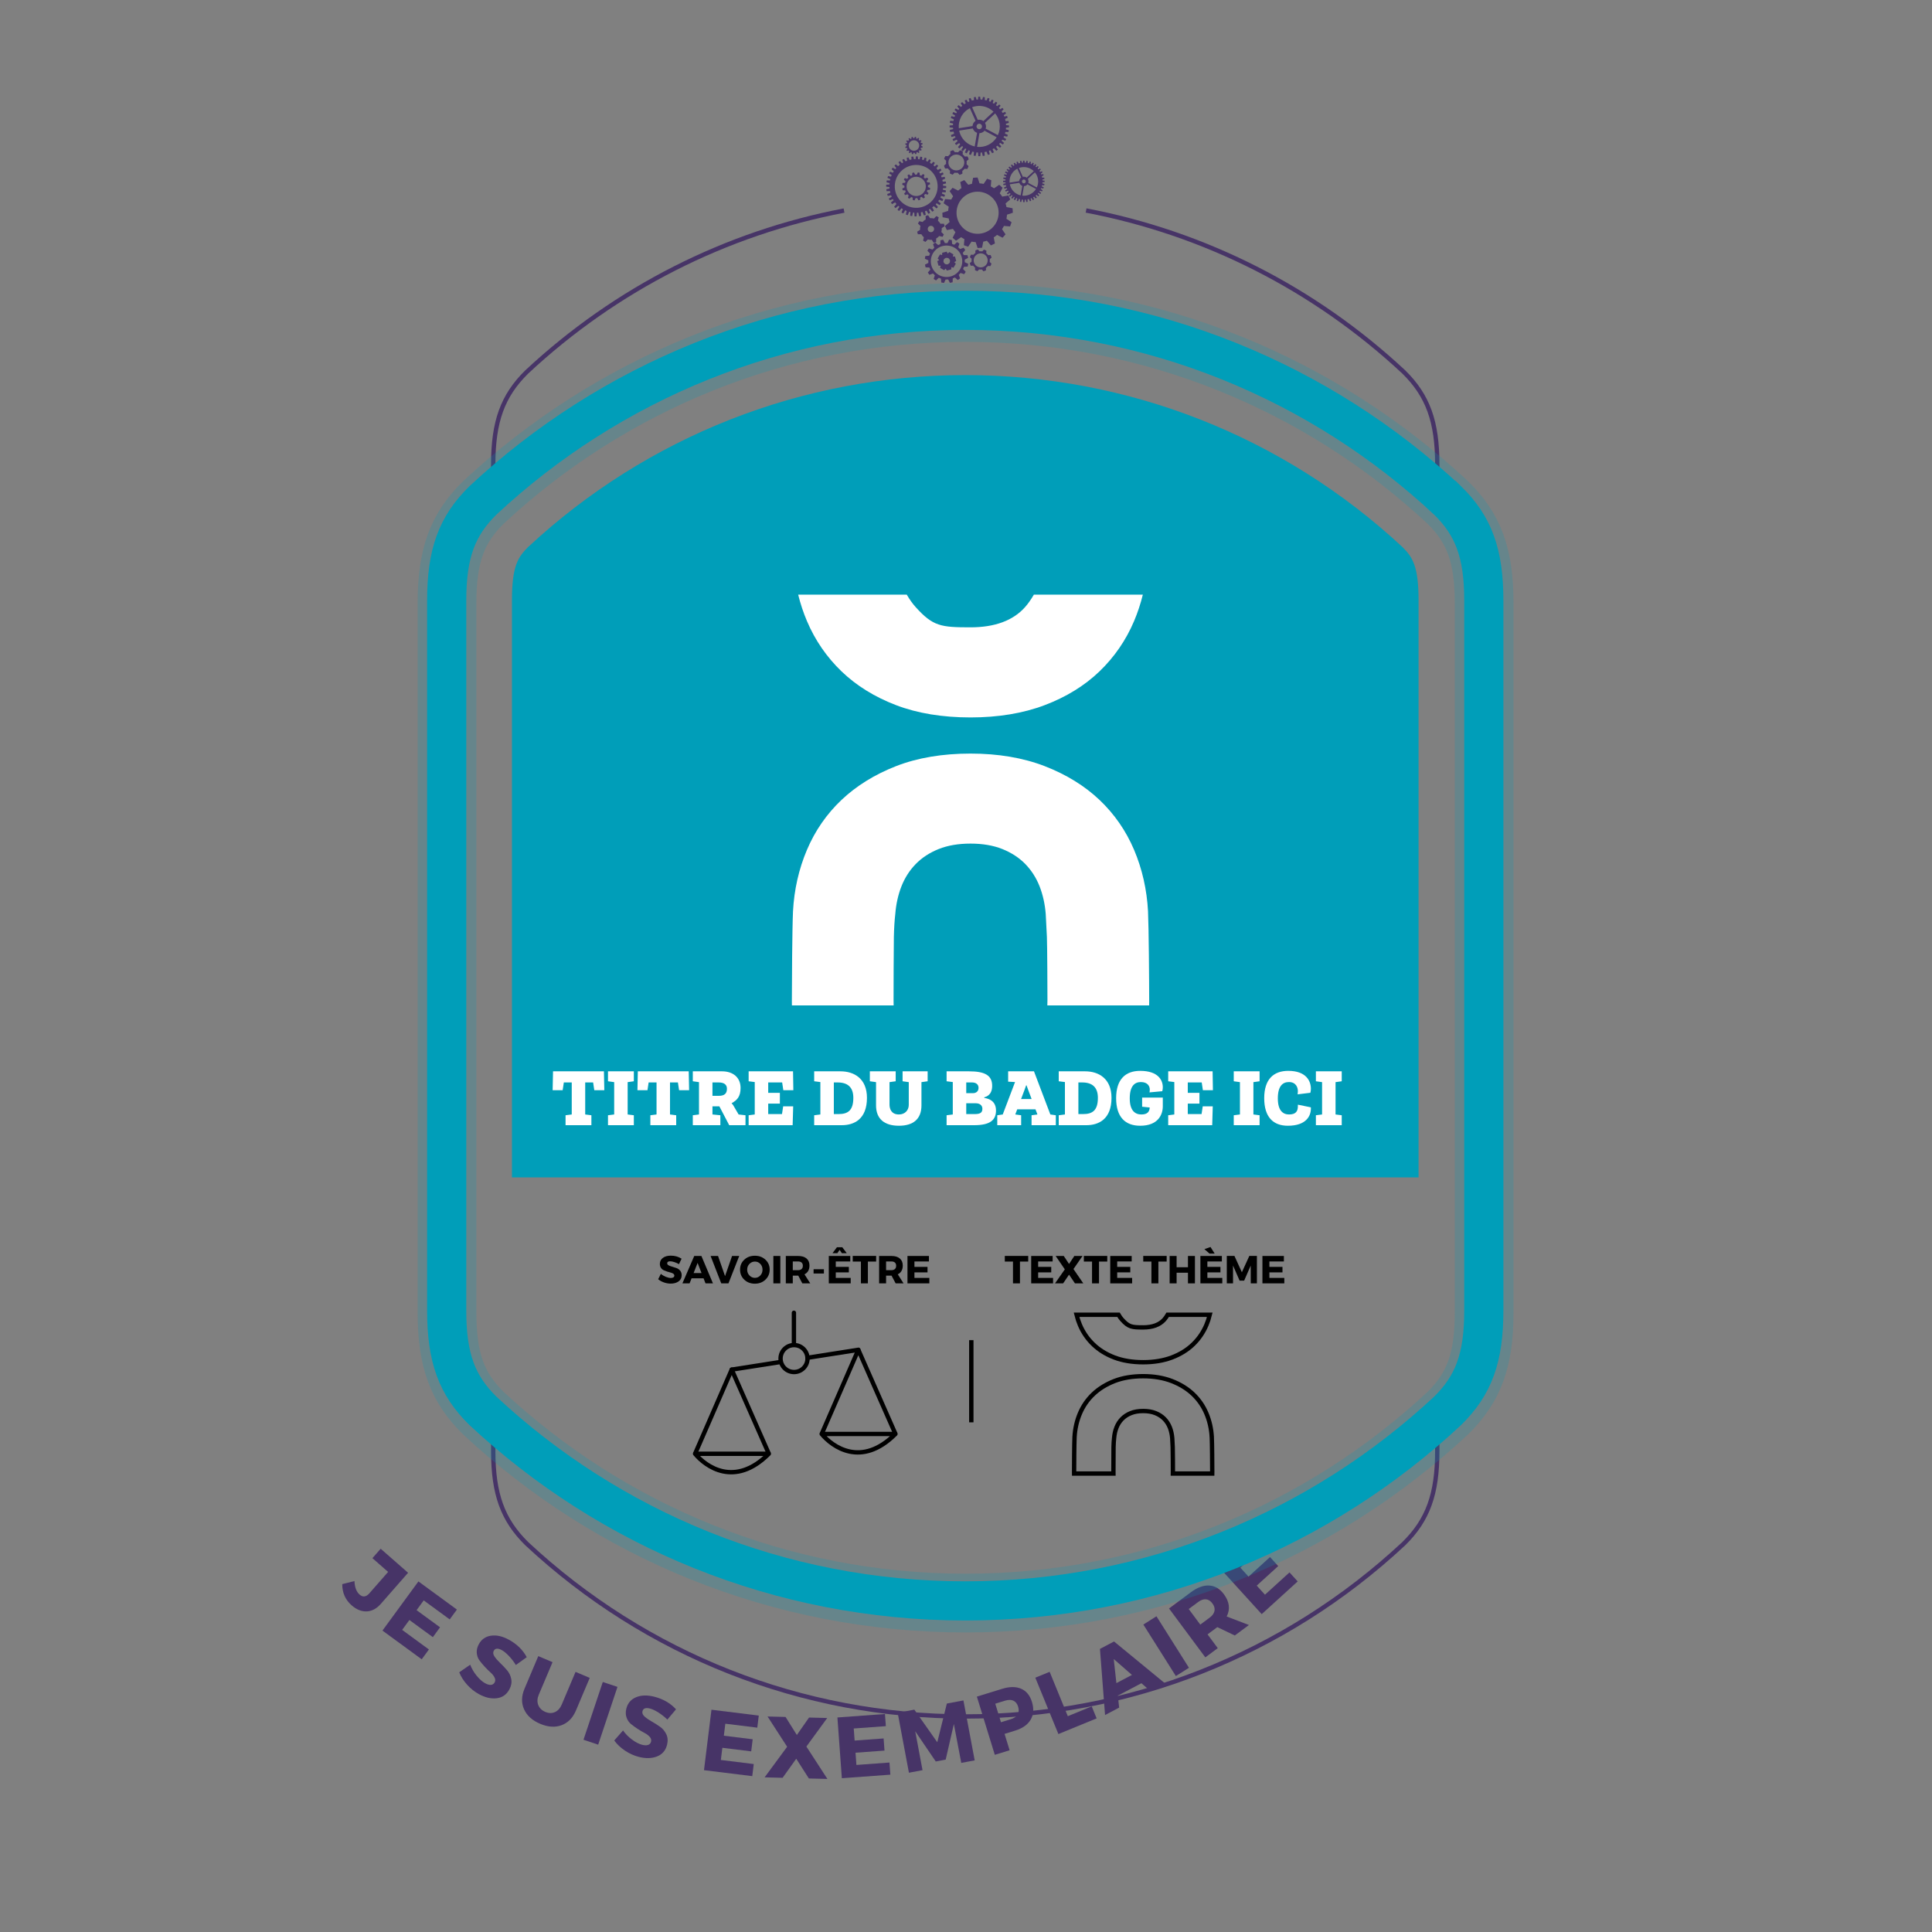 <?xml version="1.0" encoding="UTF-8" standalone="no"?>
<svg xmlns:dc="http://purl.org/dc/elements/1.1/"
  xmlns:cc="http://creativecommons.org/ns#"
  xmlns:rdf="http://www.w3.org/1999/02/22-rdf-syntax-ns#"
  xmlns:svg="http://www.w3.org/2000/svg"
  xmlns="http://www.w3.org/2000/svg"
  xmlns:xlink="http://www.w3.org/1999/xlink" version="1.1" x="0px" y="0px" width="100%" height="100%" viewBox="0 0 888.189 888.189" enable-background="new 0 0 850.394 841.89" xml:space="preserve" id="svg2303">
  <rect x="0" y="0" width="888.189" height="888.189" fill="#808080" stroke="none"/>
  <defs id="defs2307">
    <linearGradient y2="116.817" x2="420.564" y1="116.817" x1="257.767" gradientUnits="userSpaceOnUse" id="SVGID_1_">
      <stop id="stop2215" style="stop-color:#FFFFFF" offset="0" />
      <stop id="stop2217" style="stop-color:#8D7D9F" offset="0.452" />
      <stop id="stop2219" style="stop-color:#473467" offset="1" />
    </linearGradient>
    <linearGradient gradientTransform="matrix(-1,0,0,1,1066.576,0)" y2="116.817" x2="634.81" y1="116.817" x1="472.013" gradientUnits="userSpaceOnUse" id="SVGID_2_">
      <stop id="stop2224" style="stop-color:#FFFFFF" offset="0" />
      <stop id="stop2226" style="stop-color:#8D7D9F" offset="0.452" />
      <stop id="stop2228" style="stop-color:#473467" offset="1" />
    </linearGradient>
    <clipPath id="SVGID_2_-4">
      <use height="100%" width="100%" y="0" x="0" xlink:href="#SVGID_1_-0" overflow="visible" id="use122" />
    </clipPath>
    <clipPath id="SVGID_4_">
      <use height="100%" width="100%" y="0" x="0" xlink:href="#SVGID_3_" overflow="visible" id="use132" />
    </clipPath>
    <path id="SVGID_1_-0" d="m 404.664,50.394 c 1.172,3.438 3.039,6.252 4.836,8.439 l -19.805,17.313 c -3.164,-1.836 -6.135,-4.258 -8.674,-7.969 l -13.156,3.746 c 0,0 -1.5,20.816 0.125,20.816 1.625,0 20.75,-1.5 22,-1.5 1.25,0 37.625,-22.125 37.625,-22.125 l 13.875,-38 c 0,0 -0.625,-12.084 -1,-12.291 -0.375,-0.209 -36.375,17.006 -36.375,17.006 z" />
    <path id="SVGID_3_" d="m 453.475,81.825 c 1.949,-1.783 5.014,-5.445 6.551,-8.467 l 18.717,21.805 0.957,1.021 c -2.836,3.092 -6.361,5.285 -9.527,6.563 l 4.693,17.242 13.125,9.75 0.375,-10.625 c 0,0 -5.125,-47.875 -5.375,-48.25 -0.25,-0.375 -24.334,-23.75 -24.334,-23.75 0,0 -13.166,1.125 -13.166,1.5 0,0.375 -9.506,10 -9.506,10 l 5.662,19.625 z" />
    <clipPath id="SVGID_2_-4-8">
      <use id="use122-9" overflow="visible" xlink:href="#SVGID_1_-0" x="0" y="0" width="100%" height="100%" />
    </clipPath>
    <clipPath id="SVGID_4_-4">
      <use id="use132-1" overflow="visible" xlink:href="#SVGID_3_" x="0" y="0" width="100%" height="100%" />
    </clipPath>
    <path d="m 404.664,50.394 c 1.172,3.438 3.039,6.252 4.836,8.439 l -19.805,17.313 c -3.164,-1.836 -6.135,-4.258 -8.674,-7.969 l -13.156,3.746 c 0,0 -1.5,20.816 0.125,20.816 1.625,0 20.75,-1.5 22,-1.5 1.25,0 37.625,-22.125 37.625,-22.125 l 13.875,-38 c 0,0 -0.625,-12.084 -1,-12.291 -0.375,-0.209 -36.375,17.006 -36.375,17.006 z" id="path300" />
    <path d="m 453.475,81.825 c 1.949,-1.783 5.014,-5.445 6.551,-8.467 l 18.717,21.805 0.957,1.021 c -2.836,3.092 -6.361,5.285 -9.527,6.563 l 4.693,17.242 13.125,9.75 0.375,-10.625 c 0,0 -5.125,-47.875 -5.375,-48.25 -0.25,-0.375 -24.334,-23.75 -24.334,-23.75 0,0 -13.166,1.125 -13.166,1.5 0,0.375 -9.506,10 -9.506,10 l 5.662,19.625 z" id="path307" />
    <linearGradient y2="34.083" x2="419.225" y1="34.083" x1="256.428" gradientUnits="userSpaceOnUse" id="SVGID_1_-1" gradientTransform="translate(-0.529,-24.95)">
      <stop id="stop95" style="stop-color:#FFFFFF" offset="0" />
      <stop id="stop97" style="stop-color:#8D7D9F" offset="0.452" />
      <stop id="stop99" style="stop-color:#473467" offset="1" />
    </linearGradient>
    <linearGradient gradientTransform="matrix(-1,0,0,1,1066.047,-24.95)" y2="34.083" x2="636.148" y1="34.083" x1="473.352" gradientUnits="userSpaceOnUse" id="SVGID_2_-1">
      <stop id="stop104" style="stop-color:#FFFFFF" offset="0" />
      <stop id="stop106" style="stop-color:#8D7D9F" offset="0.452" />
      <stop id="stop108" style="stop-color:#473467" offset="1" />
    </linearGradient>
    <linearGradient gradientTransform="translate(-0.529,-24.95)" id="SVGID_1_-1-5" gradientUnits="userSpaceOnUse" x1="256.428" y1="34.083" x2="419.225" y2="34.083">
      <stop offset="0" style="stop-color:#FFFFFF" id="stop95-6" />
      <stop offset="0.452" style="stop-color:#8D7D9F" id="stop97-9" />
      <stop offset="1" style="stop-color:#473467" id="stop99-4" />
    </linearGradient>
    <linearGradient id="SVGID_2_-1-0" gradientUnits="userSpaceOnUse" x1="473.352" y1="34.083" x2="636.148" y2="34.083" gradientTransform="matrix(-1,0,0,1,1066.047,-24.95)">
      <stop offset="0" style="stop-color:#FFFFFF" id="stop104-4" />
      <stop offset="0.452" style="stop-color:#8D7D9F" id="stop106-9" />
      <stop offset="1" style="stop-color:#473467" id="stop108-8" />
    </linearGradient>
    <linearGradient gradientTransform="translate(0,-6)" id="SVGID_1_-6" gradientUnits="userSpaceOnUse" x1="275.5" y1="42.818" x2="438.297" y2="42.818">
      <stop offset="0" style="stop-color:#FFFFFF" id="stop111" />
      <stop offset="0.452" style="stop-color:#8D7D9F" id="stop113" />
      <stop offset="1" style="stop-color:#473467" id="stop115" />
    </linearGradient>
    <linearGradient id="SVGID_2_-2" gradientUnits="userSpaceOnUse" x1="482.625" y1="42.818" x2="645.422" y2="42.818" gradientTransform="matrix(-1,0,0,1,1094.923,-6)">
      <stop offset="0" style="stop-color:#FFFFFF" id="stop120" />
      <stop offset="0.452" style="stop-color:#8D7D9F" id="stop122" />
      <stop offset="1" style="stop-color:#473467" id="stop124" />
    </linearGradient>
    <linearGradient y2="42.818" x2="438.297" y1="42.818" x1="275.5" gradientUnits="userSpaceOnUse" id="SVGID_1_-6-5" gradientTransform="translate(0,-6)">
      <stop id="stop111-4" style="stop-color:#FFFFFF" offset="0" />
      <stop id="stop113-6" style="stop-color:#8D7D9F" offset="0.452" />
      <stop id="stop115-2" style="stop-color:#473467" offset="1" />
    </linearGradient>
    <linearGradient gradientTransform="matrix(-1,0,0,1,1094.923,-6)" y2="42.818" x2="645.422" y1="42.818" x1="482.625" gradientUnits="userSpaceOnUse" id="SVGID_2_-2-4">
      <stop id="stop120-0" style="stop-color:#FFFFFF" offset="0" />
      <stop id="stop122-0" style="stop-color:#8D7D9F" offset="0.452" />
      <stop id="stop124-0" style="stop-color:#473467" offset="1" />
    </linearGradient>
    <linearGradient y2="41.618" x2="419.768" y1="41.618" x1="256.971" gradientUnits="userSpaceOnUse" id="SVGID_1_-8" gradientTransform="translate(0,-28)">
      <stop id="stop105" style="stop-color:#FFFFFF" offset="0" />
      <stop id="stop107" style="stop-color:#8D7D9F" offset="0.452" />
      <stop id="stop109" style="stop-color:#473467" offset="1" />
    </linearGradient>
    <linearGradient gradientTransform="matrix(-1,0,0,1,1066.576,-28)" y2="41.618" x2="635.606" y1="41.618" x1="472.809" gradientUnits="userSpaceOnUse" id="SVGID_2_-8">
      <stop id="stop114" style="stop-color:#FFFFFF" offset="0" />
      <stop id="stop116" style="stop-color:#8D7D9F" offset="0.452" />
      <stop id="stop118" style="stop-color:#473467" offset="1" />
    </linearGradient>
    <linearGradient gradientTransform="translate(0,-28)" id="SVGID_1_-8-3" gradientUnits="userSpaceOnUse" x1="256.971" y1="41.618" x2="419.768" y2="41.618">
      <stop offset="0" style="stop-color:#FFFFFF" id="stop105-8" />
      <stop offset="0.452" style="stop-color:#8D7D9F" id="stop107-8" />
      <stop offset="1" style="stop-color:#473467" id="stop109-0" />
    </linearGradient>
    <linearGradient id="SVGID_2_-8-3" gradientUnits="userSpaceOnUse" x1="472.809" y1="41.618" x2="635.606" y2="41.618" gradientTransform="matrix(-1,0,0,1,1066.576,-28)">
      <stop offset="0" style="stop-color:#FFFFFF" id="stop114-2" />
      <stop offset="0.452" style="stop-color:#8D7D9F" id="stop116-4" />
      <stop offset="1" style="stop-color:#473467" id="stop118-3" />
    </linearGradient>
  </defs>
  <g id="layer26" style="display:inline">
    <g id="texte_posture">
      <g id="g34">
        <path fill="#473467" d="m 187.608,723.041 -12.496,14.26 c -1.951,2.226 -4.118,3.394 -6.501,3.504 -2.384,0.11 -4.708,-0.828 -6.975,-2.814 -2.868,-2.514 -4.301,-5.754 -4.297,-9.723 l 5.604,-1.418 c 0.133,2.883 0.922,4.956 2.366,6.222 1.504,1.318 3.012,1.115 4.523,-0.61 l 8.594,-9.807 -7.22,-6.327 3.796,-4.332 z" id="path2" />
        <path fill="#473467" d="m 206.741,744.479 -11.946,-8.736 -3.282,4.487 10.784,7.887 -3.306,4.521 -10.784,-7.887 -3.329,4.553 12.301,8.996 -3.306,4.521 -18.048,-13.199 16.528,-22.602 17.693,12.939 z" id="path4" />
        <path fill="#473467" d="m 233.964,753.824 c 3.675,2.005 6.407,4.681 8.197,8.026 l -5.016,3.598 c -0.879,-1.452 -1.925,-2.82 -3.138,-4.104 -1.213,-1.284 -2.323,-2.202 -3.329,-2.751 -1.803,-0.983 -3.029,-0.878 -3.681,0.315 -0.421,0.772 -0.316,1.636 0.319,2.589 0.634,0.954 1.496,1.948 2.587,2.984 1.09,1.035 2.143,2.142 3.157,3.317 1.014,1.176 1.671,2.545 1.974,4.106 0.302,1.563 0.006,3.163 -0.888,4.802 -1.29,2.364 -3.221,3.703 -5.792,4.017 -2.571,0.313 -5.285,-0.309 -8.14,-1.867 -2.037,-1.111 -3.858,-2.561 -5.465,-4.349 -1.607,-1.788 -2.815,-3.692 -3.625,-5.715 l 5.047,-3.488 c 0.653,1.754 1.634,3.436 2.943,5.046 1.309,1.61 2.618,2.772 3.929,3.488 1.006,0.549 1.89,0.796 2.649,0.739 0.759,-0.057 1.332,-0.436 1.714,-1.138 0.371,-0.679 0.358,-1.423 -0.036,-2.23 -0.395,-0.808 -1.012,-1.584 -1.85,-2.33 -0.839,-0.746 -1.718,-1.613 -2.637,-2.601 -0.919,-0.987 -1.738,-1.966 -2.455,-2.935 -0.718,-0.968 -1.133,-2.113 -1.246,-3.437 -0.114,-1.322 0.2,-2.663 0.941,-4.021 1.226,-2.247 3.102,-3.555 5.627,-3.924 2.527,-0.366 5.264,0.254 8.214,1.863 z" id="path6" />
        <path fill="#473467" d="m 271.117,771.367 -6.325,14.958 c -1.443,3.414 -3.645,5.676 -6.603,6.784 -2.959,1.108 -6.244,0.899 -9.854,-0.628 -3.635,-1.537 -6.104,-3.76 -7.407,-6.671 -1.303,-2.91 -1.232,-6.072 0.211,-9.486 l 6.325,-14.958 6.558,2.772 -6.325,14.958 c -0.727,1.72 -0.809,3.3 -0.245,4.739 0.563,1.439 1.644,2.497 3.24,3.172 1.572,0.665 3.043,0.694 4.415,0.087 1.371,-0.607 2.426,-1.783 3.163,-3.527 l 6.325,-14.957 z" id="path8" />
        <path fill="#473467" d="m 274.998,802.063 -6.753,-2.256 8.873,-26.558 6.753,2.257 z" id="path10" />
        <path fill="#473467" d="m 300.873,780.044 c 4.054,1.046 7.357,2.973 9.91,5.779 l -3.984,4.714 c -1.208,-1.192 -2.556,-2.264 -4.046,-3.213 -1.49,-0.948 -2.791,-1.566 -3.9,-1.854 -1.989,-0.513 -3.152,-0.11 -3.492,1.206 -0.22,0.853 0.094,1.663 0.942,2.433 0.848,0.77 1.927,1.523 3.238,2.261 1.31,0.737 2.601,1.553 3.872,2.445 1.271,0.893 2.243,2.06 2.918,3.5 0.674,1.44 0.779,3.065 0.313,4.872 -0.673,2.608 -2.218,4.379 -4.634,5.311 -2.417,0.933 -5.2,0.992 -8.35,0.18 -2.247,-0.58 -4.368,-1.54 -6.362,-2.881 -1.995,-1.341 -3.632,-2.893 -4.913,-4.655 l 4.042,-4.616 c 1.062,1.541 2.424,2.932 4.086,4.173 1.663,1.242 3.217,2.049 4.663,2.422 1.11,0.287 2.027,0.311 2.75,0.069 0.723,-0.24 1.184,-0.747 1.384,-1.522 0.193,-0.748 0,-1.466 -0.581,-2.153 -0.581,-0.687 -1.368,-1.289 -2.363,-1.808 -0.996,-0.519 -2.06,-1.144 -3.192,-1.877 -1.133,-0.732 -2.165,-1.481 -3.097,-2.245 -0.933,-0.764 -1.615,-1.773 -2.048,-3.028 -0.434,-1.254 -0.457,-2.631 -0.07,-4.128 0.64,-2.479 2.138,-4.206 4.497,-5.181 2.358,-0.976 5.164,-1.044 8.417,-0.204 z" id="path12" />
        <path fill="#473467" d="m 348.143,794.246 -14.688,-1.814 -0.682,5.518 13.259,1.638 -0.687,5.558 -13.259,-1.638 -0.691,5.598 15.125,1.868 -0.687,5.558 -22.191,-2.741 3.433,-27.788 21.754,2.687 z" id="path14" />
        <path fill="#473467" d="m 370.715,802.932 9.663,14.891 -8.518,-0.217 -5.81,-9.071 -6.266,8.763 -8.277,-0.211 10.362,-14.061 -9.008,-13.914 8.277,0.211 5.19,8.296 5.606,-8.021 8.357,0.214 z" id="path16" />
        <path fill="#473467" d="m 407.25,793.555 -14.76,1.079 0.404,5.545 13.325,-0.974 0.408,5.585 -13.324,0.974 0.411,5.625 15.199,-1.111 0.408,5.585 -22.301,1.631 -2.041,-27.926 21.861,-1.598 z" id="path18" />
        <path fill="#473467" d="m 448.087,809.289 -6.172,1.159 -3.398,-17.88 -3.763,16.375 -4.56,0.856 -9.447,-13.895 3.359,17.888 -6.251,1.174 -5.176,-27.559 7.666,-1.439 10.548,14.99 4.391,-17.796 7.627,-1.433 z" id="path20" />
        <path fill="#473467" d="m 449.093,779.978 11.658,-3.593 c 3.416,-1.053 6.314,-1.06 8.699,-0.023 2.385,1.038 4.037,3.047 4.955,6.028 0.967,3.135 0.773,5.859 -0.578,8.173 -1.352,2.314 -3.734,3.997 -7.15,5.05 l -4.854,1.496 2.32,7.53 -6.805,2.098 z m 8.453,3.254 2.627,8.524 4.512,-1.391 c 1.503,-0.463 2.549,-1.189 3.137,-2.18 0.588,-0.991 0.666,-2.187 0.233,-3.589 -0.425,-1.376 -1.153,-2.295 -2.189,-2.757 -1.036,-0.462 -2.305,-0.462 -3.808,0.002 z" id="path22" />
        <path fill="#473467" d="m 490.898,788.972 10.994,-4.501 2.259,5.516 -17.583,7.199 -10.609,-25.913 6.589,-2.697 z" id="path24" />
        <path fill="#473467" d="m 524.737,773.822 -10.833,5.697 0.596,5.516 -6.479,3.407 -2.342,-30.404 6.479,-3.407 23.477,19.29 -6.727,3.537 z m -4.355,-3.811 -8.362,-7.308 1.211,11.068 z" id="path26" />
        <path fill="#473467" d="m 546.593,766.723 -6.021,3.8 -14.943,-23.679 6.021,-3.8 z" id="path28" />
        <path fill="#473467" d="m 567.671,751.876 -8.037,-3.847 -0.16,0.119 -4.336,3.219 4.697,6.327 -5.717,4.244 -16.691,-22.481 10.053,-7.463 c 2.977,-2.21 5.783,-3.238 8.42,-3.088 2.636,0.152 4.885,1.48 6.744,3.985 2.575,3.469 3.004,6.887 1.286,10.254 l 10.229,3.914 z m -15.871,-5.005 4.335,-3.219 c 1.241,-0.922 1.976,-1.947 2.199,-3.078 0.224,-1.129 -0.101,-2.282 -0.976,-3.46 -0.857,-1.156 -1.853,-1.78 -2.982,-1.871 -1.131,-0.09 -2.316,0.325 -3.559,1.247 l -4.336,3.219 z" id="path30" />
        <path fill="#473467" d="m 581.183,710.74 -10.949,9.957 3.74,4.113 9.885,-8.988 3.768,4.143 -9.885,8.988 3.795,4.173 11.275,-10.253 3.768,4.144 -16.543,15.043 -18.838,-20.716 16.217,-14.747 z" id="path32" />
      </g>
    </g>
  </g>
  <!-- <g id="layer1">
    <g style="display:inline;fill:#ffffff;stroke:none" id="filet_3_posture" transform="translate(73.49001,25.89699)">
      <g id="g180-5" style="fill:#ffffff;stroke:none">
        <path id="path178-0" d="M 592.015,204.163 C 533.901,149.957 455.982,116.77 370.261,116.77 c -85.723,0 -163.641,33.187 -221.744,87.393 -11.891,11.699 -16.655,24.215 -16.655,46.111 v 326.305 c 0,21.887 4.765,34.42 16.655,46.126 58.104,54.188 136.021,87.374 221.744,87.374 85.721,0 163.64,-33.186 221.754,-87.374 11.896,-11.706 16.643,-24.239 16.643,-46.126 V 250.274 c 0,-21.896 -4.746,-34.412 -16.643,-46.111 z" stroke-miterlimit="10" stroke-width="18" stroke="#009eb9" fill="none" clip-rule="evenodd" fill-rule="evenodd" style="fill:#ffffff;stroke:none" />
      </g>
    </g>
  </g> -->
  <g id="layer25" style="display:inline">
    <g style="display:inline" id="filet_separation_theme" transform="translate(73.49,25.897)">
      <line id="line37" y2="627.987" x2="373.047" y1="590.204" x1="373.047" stroke-miterlimit="10" stroke-width="2" stroke="#000000" fill="none" />
    </g>
  </g>
  <g id="layer24" style="display:inline">
    <g style="display:inline" id="picto_theme" transform="translate(73.49,25.897)">
      <g id="g44">
        <path id="path40" d="m 429.134,592.173 c 2.643,2.538 5.906,4.559 9.697,6.002 3.789,1.446 8.236,2.179 13.221,2.179 4.916,0 9.348,-0.732 13.17,-2.179 3.823,-1.443 7.104,-3.463 9.746,-6.002 2.646,-2.541 4.717,-5.552 6.154,-8.945 0.629,-1.488 1.151,-3.065 1.555,-4.697 h -19.365 c -0.51,0.879 -1.025,1.608 -1.57,2.223 -2.111,2.38 -5.37,3.588 -9.689,3.588 -5.246,0 -6.665,-0.176 -9.738,-3.586 -0.556,-0.613 -1.064,-1.323 -1.592,-2.225 h -19.299 c 0.401,1.626 0.926,3.204 1.559,4.696 1.437,3.398 3.507,6.408 6.151,8.946 z" stroke-miterlimit="10" stroke-width="2" stroke="#000000" fill="none" />
        <path id="path42" d="m 483.599,634.81 c -0.203,-3.843 -1.037,-7.519 -2.477,-10.921 -1.438,-3.389 -3.507,-6.378 -6.152,-8.883 -2.642,-2.502 -5.923,-4.521 -9.751,-6.002 -3.826,-1.478 -8.256,-2.228 -13.167,-2.228 -4.979,0 -9.426,0.75 -13.219,2.227 -3.795,1.482 -7.059,3.502 -9.701,6.003 -2.644,2.502 -4.713,5.491 -6.15,8.883 -1.44,3.398 -2.275,7.072 -2.478,10.923 -0.141,3.044 -0.203,12.774 -0.203,15.961 0,0.237 0.003,0.462 0.007,0.69 l 0.002,0.071 h 18.076 l -0.002,-0.137 c -0.004,-0.274 -0.009,-0.55 -0.009,-0.834 0,-1.51 0.018,-9.703 0.054,-11.221 0.037,-1.573 0.121,-2.906 0.256,-4.074 0.138,-1.756 0.508,-3.416 1.1,-4.918 0.596,-1.506 1.449,-2.836 2.541,-3.95 1.09,-1.118 2.459,-2.012 4.063,-2.655 1.604,-0.642 3.51,-0.968 5.663,-0.968 2.152,0 4.057,0.326 5.662,0.968 1.602,0.643 2.971,1.536 4.067,2.653 1.088,1.119 1.94,2.447 2.536,3.951 0.59,1.501 0.961,3.16 1.101,4.935 0.069,1.199 0.138,2.545 0.208,4.049 0.065,1.524 0.098,9.72 0.098,11.23 0,0.249 -0.006,0.491 -0.014,0.733 -0.002,0.078 -0.004,0.156 -0.006,0.237 h 18.093 l 10e-4,-0.092 c 0.004,-0.22 0.007,-0.439 0.007,-0.67 0,-3.422 -0.069,-12.982 -0.206,-15.961 z" stroke-miterlimit="10" stroke-width="2" stroke="#000000" fill="none" />
      </g>
    </g>
  </g>
  <g id="layer23" style="display:inline">
    <g style="display:inline" id="texte_picto_theme" transform="translate(73.49,25.897)">
      <g id="g67">
        <path id="path47" d="m 399.207,554.075 h -3.799 v 10.026 h -3.203 v -10.026 h -3.762 v -2.593 h 10.764 z" />
        <path id="path49" d="m 410.439,554.021 h -6.66 v 2.502 h 6.012 v 2.52 h -6.012 v 2.538 h 6.857 v 2.521 h -10.063 v -12.601 h 9.865 v 2.52 z" />
        <path id="path51" d="m 420.014,557.514 4.519,6.588 h -3.834 l -2.719,-4.015 -2.718,4.015 h -3.726 l 4.5,-6.444 -4.213,-6.156 h 3.727 l 2.43,3.672 2.43,-3.672 h 3.763 z" />
        <path id="path53" d="m 435.548,554.075 h -3.799 v 10.026 h -3.203 v -10.026 h -3.762 v -2.593 h 10.764 z" />
        <path id="path55" d="m 446.78,554.021 h -6.66 v 2.502 h 6.013 v 2.52 h -6.013 v 2.538 h 6.858 v 2.521 h -10.063 v -12.601 h 9.864 v 2.52 z" />
        <path id="path57" d="m 462.854,554.075 h -3.798 v 10.026 h -3.204 v -10.026 h -3.763 v -2.593 h 10.765 z" />
        <path id="path59" d="m 475.849,564.102 h -3.203 v -4.896 h -5.221 v 4.896 h -3.204 v -12.601 h 3.204 v 5.185 h 5.221 v -5.185 h 3.203 z" />
        <path id="path61" d="m 488.234,554.021 h -6.66 v 2.502 h 6.012 v 2.52 h -6.012 v 2.538 h 6.857 v 2.521 h -10.063 v -12.601 h 9.865 v 2.52 z m -3.313,-3.619 h -2.376 l -2.34,-2.033 2.808,-0.99 z" />
        <path id="path63" d="m 504.343,564.102 h -2.826 l -0.018,-8.19 -3.023,6.931 h -2.088 l -3.024,-6.931 v 8.19 h -2.862 v -12.619 h 3.51 l 3.42,7.507 3.42,-7.507 h 3.492 v 12.619 z" />
        <path id="path65" d="m 516.746,554.021 h -6.66 v 2.502 h 6.012 v 2.52 h -6.012 v 2.538 h 6.857 v 2.521 H 506.88 v -12.601 h 9.865 v 2.52 z" />
      </g>
    </g>
  </g>
  <g id="layer22" style="display:inline">
    <g style="display:inline" id="picto_categorie" transform="translate(73.49,25.897)">
      <g id="g86">
        <circle id="circle70" r="6.194" cy="598.666" cx="291.547" stroke-miterlimit="10" stroke-width="2" stroke="#000000" fill="none" />
        <path id="path72" d="m 338.166,633.331 h -33.905 c 4.89,5.868 18.203,15.702 33.905,0 z" stroke-miterlimit="10" stroke-linejoin="round" stroke-width="2" stroke="#000000" fill="none" />
        <polyline id="polyline74" points="    338.166,633.331 321.105,594.646 304.261,633.331   " stroke-miterlimit="10" stroke-linejoin="round" stroke-width="2" stroke="#000000" fill="none" />
        <path id="path76" d="m 279.96,642.436 h -33.905 c 4.89,5.868 18.203,15.702 33.905,0 z" stroke-miterlimit="10" stroke-linejoin="round" stroke-width="2" stroke="#000000" fill="none" />
        <polyline id="polyline78" points="279.96,642.436     262.899,603.75 246.055,642.436   " stroke-miterlimit="10" stroke-linejoin="round" stroke-width="2" stroke="#000000" fill="none" />
        <line id="line80" y2="594.646" x2="321.105" y1="598.299" x1="297.751" stroke-miterlimit="10" stroke-linejoin="round" stroke-linecap="round" stroke-width="2" stroke="#000000" fill="none" />
        <line id="line82" y2="600.242" x2="285.325" y1="603.75" x1="262.899" stroke-miterlimit="10" stroke-linejoin="round" stroke-linecap="round" stroke-width="2" stroke="#000000" fill="none" />
        <line id="line84" y2="591.744" x2="291.493" y1="577.617" x1="291.493" stroke-miterlimit="10" stroke-linecap="round" stroke-width="2" stroke="#000000" fill="none" />
      </g>
    </g>
  </g>
  <g id="layer21" style="display:inline">
    <g style="display:inline" id="texte_picto_categorie" transform="translate(73.49,25.897)">
      <g id="g111">
        <path id="path89" d="m 234.887,551.357 c 1.884,0 3.54,0.468 4.968,1.404 l -1.206,2.502 c -0.66,-0.385 -1.368,-0.699 -2.124,-0.945 -0.756,-0.246 -1.393,-0.369 -1.908,-0.369 -0.924,0 -1.386,0.306 -1.386,0.918 0,0.396 0.228,0.714 0.684,0.954 0.456,0.239 1.011,0.446 1.665,0.62 0.654,0.175 1.308,0.385 1.962,0.631 0.654,0.246 1.209,0.645 1.665,1.197 0.456,0.552 0.684,1.248 0.684,2.088 0,1.212 -0.474,2.156 -1.422,2.834 -0.948,0.679 -2.154,1.018 -3.618,1.018 -1.044,0 -2.076,-0.18 -3.096,-0.54 -1.021,-0.36 -1.908,-0.852 -2.664,-1.476 l 1.242,-2.467 c 0.636,0.553 1.386,1.006 2.25,1.359 0.864,0.354 1.632,0.531 2.304,0.531 0.516,0 0.918,-0.093 1.206,-0.279 0.288,-0.186 0.432,-0.459 0.432,-0.818 0,-0.348 -0.166,-0.64 -0.495,-0.873 -0.33,-0.234 -0.741,-0.408 -1.233,-0.522 -0.492,-0.114 -1.026,-0.267 -1.602,-0.459 -0.576,-0.192 -1.11,-0.401 -1.602,-0.63 -0.492,-0.229 -0.903,-0.591 -1.233,-1.089 -0.331,-0.498 -0.495,-1.095 -0.495,-1.791 0,-1.152 0.459,-2.073 1.377,-2.763 0.918,-0.69 2.133,-1.035 3.645,-1.035 z" />
        <path id="path91" d="m 249.953,561.779 h -5.508 l -0.918,2.322 h -3.294 l 5.436,-12.601 h 3.294 l 5.31,12.601 h -3.42 z m -0.936,-2.429 -1.8,-4.662 -1.836,4.662 z" />
        <path id="path93" d="m 261.401,564.102 h -3.312 l -4.896,-12.601 h 3.42 l 3.222,9.271 3.222,-9.271 h 3.294 z" />
        <path id="path95" d="m 273.533,551.393 c 1.956,0 3.582,0.609 4.878,1.828 1.296,1.217 1.944,2.738 1.944,4.563 0,1.836 -0.651,3.372 -1.953,4.607 -1.302,1.236 -2.925,1.854 -4.869,1.854 -1.944,0 -3.564,-0.614 -4.86,-1.845 -1.296,-1.231 -1.944,-2.77 -1.944,-4.617 0,-1.836 0.648,-3.359 1.944,-4.572 1.296,-1.212 2.916,-1.818 4.86,-1.818 z m 0.036,2.682 c -0.984,0 -1.824,0.356 -2.52,1.071 -0.696,0.714 -1.044,1.599 -1.044,2.654 0,1.057 0.351,1.947 1.053,2.674 0.702,0.726 1.539,1.088 2.511,1.088 0.972,0 1.797,-0.362 2.475,-1.088 0.678,-0.727 1.017,-1.617 1.017,-2.674 0,-1.056 -0.339,-1.94 -1.017,-2.654 -0.678,-0.714 -1.503,-1.071 -2.475,-1.071 z" />
        <path id="path97" d="m 285.25,564.102 h -3.204 v -12.601 h 3.204 z" />
        <path id="path99" d="m 295.366,564.102 -1.872,-3.547 h -0.09 -2.43 v 3.547 h -3.204 v -12.601 h 5.634 c 1.668,0 2.958,0.382 3.87,1.144 0.912,0.762 1.368,1.845 1.368,3.248 0,1.944 -0.762,3.295 -2.286,4.051 l 2.646,4.158 z m -4.392,-6.067 h 2.43 c 0.696,0 1.236,-0.174 1.62,-0.521 0.384,-0.349 0.576,-0.853 0.576,-1.513 0,-0.647 -0.192,-1.14 -0.576,-1.476 -0.384,-0.336 -0.924,-0.504 -1.62,-0.504 h -2.43 z" />
        <path id="path101" d="m 305.285,559.564 h -4.752 v -1.961 h 4.752 z" />
        <path id="path103" d="m 317.398,554.021 h -6.66 v 2.502 h 6.012 v 2.52 h -6.012 v 2.538 h 6.858 v 2.521 h -10.062 v -12.601 h 9.864 z m -1.62,-3.798 h -2.232 l -1.044,-1.529 -1.044,1.529 h -2.232 l 2.034,-2.718 h 2.484 z" />
        <path id="path105" d="m 329.296,554.075 h -3.798 v 10.026 h -3.204 v -10.026 h -3.762 v -2.593 h 10.764 z" />
        <path id="path107" d="m 338.26,564.102 -1.872,-3.547 h -0.09 -2.43 v 3.547 h -3.204 v -12.601 h 5.634 c 1.668,0 2.958,0.382 3.87,1.144 0.912,0.762 1.368,1.845 1.368,3.248 0,1.944 -0.762,3.295 -2.286,4.051 l 2.646,4.158 z m -4.392,-6.067 h 2.43 c 0.696,0 1.236,-0.174 1.62,-0.521 0.384,-0.349 0.576,-0.853 0.576,-1.513 0,-0.647 -0.192,-1.14 -0.576,-1.476 -0.384,-0.336 -0.924,-0.504 -1.62,-0.504 h -2.43 z" />
        <path id="path109" d="m 353.56,554.021 h -6.66 v 2.502 h 6.012 v 2.52 H 346.9 v 2.538 h 6.858 v 2.521 h -10.062 v -12.601 h 9.864 z" />
      </g>
    </g>
  </g>
  <g id="layer20" style="display:inline">
    <g style="display:inline" id="fond_categorie" transform="translate(73.49,25.897)">
      <path id="path114" d="M 578.658,515.384 V 250.052 c 0,-15.717 -2.793,-19.871 -7.414,-24.461 -54.805,-50.975 -126.166,-79.044 -200.982,-79.044 -74.822,0 -146.177,28.067 -200.971,79.04 -4.63,4.604 -7.43,8.764 -7.43,24.465 v 265.332 z" fill="#009eb9" clip-rule="evenodd" fill-rule="evenodd" />
    </g>
  </g>
  <g id="layer19" style="display:inline">
    <g style="display:inline" id="picto_posture" transform="translate(73.49,25.897)">
      <g id="g163">
        <g id="g161">
          <g id="g119">
            <path id="path117" d="m 361.799,98.481 -0.515,-0.875 c -0.005,0 -0.009,0 -0.014,-0.002 l -0.727,0.705 -1.834,-1.068 0.255,-0.982 c -0.003,-0.004 -0.005,-0.008 -0.008,-0.012 l -1.013,-0.016 -0.54,-2.053 0.875,-0.514 V 93.66 l -0.706,-0.732 1.068,-1.832 0.983,0.254 c 0.002,-0.002 0.005,-0.004 0.008,-0.006 l 0.017,-1.018 2.052,-0.539 0.516,0.875 c 0.003,0 0.007,0.002 0.01,0.002 l 0.732,-0.707 1.833,1.068 -0.256,0.986 c 0,0 10e-4,0.004 0.002,0.004 l 1.019,0.018 0.543,2.051 -0.88,0.518 -10e-4,0.006 0.707,0.734 -1.068,1.833 -0.985,-0.257 c -0.002,0.003 -0.004,0.005 -0.007,0.007 l -0.017,1.017 z m -0.827,-3.023 0.309,0.104 c 0.176,0.061 0.359,0.088 0.543,0.074 l 0.314,-0.016 0.289,-0.145 c 0.166,-0.084 0.313,-0.195 0.438,-0.332 l 0.212,-0.234 0.1,-0.305 c 0.059,-0.176 0.083,-0.359 0.075,-0.541 l -0.016,-0.318 -0.145,-0.287 c -0.083,-0.164 -0.194,-0.311 -0.331,-0.436 l -0.234,-0.211 -0.308,-0.104 c -0.175,-0.059 -0.352,-0.077 -0.541,-0.074 l -0.319,0.016 -0.284,0.145 c -0.167,0.084 -0.314,0.195 -0.44,0.332 l -0.21,0.232 -0.102,0.307 c -0.058,0.177 -0.082,0.357 -0.073,0.539 l 0.016,0.318 0.143,0.287 c 0.083,0.166 0.195,0.313 0.333,0.439 z" fill="#473467" />
          </g>
          <g id="g123">
            <path id="path121" d="m 376.13,44.229 0.145,1.663 0.91,-0.001 0.127,-1.654 c 0.207,-0.009 0.413,-0.022 0.619,-0.042 l 0.387,1.609 0.9,-0.137 -0.12,-1.638 c 0.313,-0.06 0.623,-0.132 0.93,-0.216 l 0.657,1.495 0.86,-0.294 -0.399,-1.564 c 0.206,-0.078 0.411,-0.162 0.613,-0.252 l 0.862,1.357 0.807,-0.42 -0.622,-1.462 c 0.23,-0.129 0.455,-0.267 0.678,-0.41 l 1.048,1.177 0.728,-0.545 -0.83,-1.314 c 0.199,-0.159 0.395,-0.325 0.584,-0.498 l 1.197,0.976 0.633,-0.653 -1.008,-1.142 c 0.148,-0.163 0.293,-0.33 0.433,-0.503 l 1.302,0.771 0.529,-0.74 -1.145,-0.959 c 0.115,-0.171 0.225,-0.345 0.332,-0.522 l 1.399,0.501 0.396,-0.774 -1.232,-0.781 c 0.096,-0.202 0.186,-0.405 0.27,-0.609 l 1.43,0.277 0.273,-0.824 -1.307,-0.575 c 0.076,-0.258 0.145,-0.517 0.203,-0.776 l 1.419,0.043 0.137,-0.858 -1.349,-0.348 c 0.032,-0.259 0.057,-0.518 0.074,-0.776 l 1.373,-0.18 V 31.76 l -1.357,-0.126 c -0.008,-0.226 -0.021,-0.45 -0.041,-0.674 l 1.305,-0.374 -0.131,-0.859 -1.334,0.076 c -0.063,-0.338 -0.14,-0.673 -0.23,-1.003 l 1.186,-0.583 -0.281,-0.822 -1.265,0.302 c -0.085,-0.224 -0.177,-0.444 -0.275,-0.663 l 1.07,-0.745 -0.401,-0.771 -1.191,0.485 c -0.141,-0.248 -0.29,-0.491 -0.448,-0.729 l 0.921,-0.894 -0.521,-0.695 -1.081,0.66 c -0.173,-0.213 -0.354,-0.421 -0.542,-0.624 l 0.758,-1.015 -0.625,-0.604 -0.955,0.816 c -0.176,-0.157 -0.357,-0.31 -0.545,-0.458 l 0.594,-1.109 -0.707,-0.505 -0.82,0.947 c -0.193,-0.124 -0.39,-0.244 -0.592,-0.359 l 0.422,-1.178 -0.773,-0.395 -0.67,1.053 c -0.223,-0.102 -0.448,-0.197 -0.675,-0.284 l 0.239,-1.231 -0.824,-0.273 -0.505,1.146 c -0.279,-0.078 -0.56,-0.145 -0.841,-0.202 l 0.037,-1.261 -0.857,-0.137 -0.316,1.223 c -0.273,-0.028 -0.549,-0.049 -0.822,-0.059 l -0.165,-1.264 -0.868,0.001 -0.119,1.274 c -0.234,0.014 -0.467,0.034 -0.699,0.061 l -0.355,-1.242 -0.859,0.131 0.074,1.298 c -0.342,0.073 -0.679,0.159 -1.012,0.26 l -0.582,-1.182 -0.822,0.28 0.309,1.291 c -0.216,0.088 -0.43,0.184 -0.64,0.284 l -0.767,-1.101 -0.771,0.402 0.51,1.252 c -0.234,0.142 -0.466,0.291 -0.691,0.448 l -0.955,-0.983 -0.695,0.521 0.721,1.181 c -0.197,0.168 -0.389,0.343 -0.576,0.524 l -1.124,-0.839 -0.604,0.624 0.922,1.078 c -0.139,0.165 -0.275,0.333 -0.406,0.507 l -1.267,-0.678 -0.504,0.707 1.099,0.951 c -0.111,0.181 -0.218,0.365 -0.321,0.553 l -1.359,-0.553 -0.414,0.811 1.267,0.776 c -0.092,0.213 -0.177,0.427 -0.256,0.642 l -1.452,-0.347 -0.286,0.863 1.393,0.586 c -0.069,0.263 -0.129,0.526 -0.18,0.791 l -1.523,-0.111 -0.143,0.898 1.502,0.362 c -0.024,0.255 -0.039,0.51 -0.046,0.766 l -1.555,0.135 0.001,0.909 1.574,0.122 c 0.014,0.213 0.034,0.427 0.059,0.639 l -1.546,0.373 0.137,0.898 1.603,-0.116 c 0.068,0.315 0.149,0.628 0.242,0.938 l -1.491,0.655 0.294,0.861 1.59,-0.407 c 0.082,0.2 0.169,0.397 0.262,0.593 l -1.388,0.882 0.42,0.807 1.521,-0.647 c 0.13,0.219 0.268,0.435 0.413,0.645 l -1.241,1.105 0.545,0.729 1.41,-0.893 c 0.156,0.187 0.317,0.368 0.485,0.545 l -1.058,1.298 0.654,0.633 1.26,-1.112 c 0.152,0.134 0.311,0.264 0.471,0.39 l -0.857,1.45 0.741,0.527 1.083,-1.292 c 0.163,0.104 0.329,0.203 0.498,0.3 l -0.64,1.571 0.81,0.413 0.887,-1.444 c 0.194,0.088 0.391,0.171 0.587,0.248 l -0.394,1.644 0.863,0.286 0.654,-1.552 c 0.244,0.068 0.488,0.131 0.734,0.184 l -0.121,1.676 0.898,0.143 0.391,-1.625 c 0.234,0.025 0.476,0.045 0.718,0.059 z m -0.437,-2.607 1.092,-6.289 c 1.076,-0.028 2.109,-0.617 2.654,-1.636 l -0.282,0.526 5.571,2.984 c -1.951,3.156 -5.512,4.793 -9.035,4.415 z m 9.562,-5.387 -5.576,-2.986 -0.24,0.448 c 0.543,-1.014 0.463,-2.193 -0.104,-3.104 l 4.669,-4.348 c 2.247,2.74 2.831,6.621 1.251,9.99 z m -9.664,-4.597 c 0.33,-0.615 1.096,-0.848 1.711,-0.518 0.616,0.329 0.848,1.096 0.518,1.711 -0.328,0.615 -1.096,0.848 -1.711,0.518 -0.615,-0.329 -0.848,-1.096 -0.518,-1.711 z m 5.571,-7.725 c 0.783,0.419 1.482,0.933 2.092,1.52 l -4.662,4.342 c -0.131,-0.101 -0.271,-0.192 -0.422,-0.272 -0.686,-0.367 -1.446,-0.449 -2.148,-0.29 l -2.613,-5.821 c 2.45,-0.914 5.266,-0.811 7.753,0.521 z m -12.778,3.865 c 0.941,-1.758 2.361,-3.097 4.012,-3.942 l 2.605,5.809 c -0.418,0.274 -0.775,0.654 -1.027,1.127 -0.221,0.41 -0.338,0.849 -0.363,1.284 l -6.31,0.991 c -0.154,-1.765 0.185,-3.591 1.083,-5.269 z m 3.866,12.778 c -2.568,-1.375 -4.241,-3.769 -4.789,-6.415 l 6.286,-0.986 c 0.233,0.75 0.749,1.413 1.496,1.813 0.146,0.079 0.296,0.144 0.448,0.196 l -1.088,6.275 C 373.8,41.255 373.01,40.963 372.25,40.556 Z" fill="#473467" />
          </g>
          <g id="g127">
            <path id="path125" d="m 365.358,53.488 c 0.466,0.081 0.946,0.093 1.432,0.028 l 0.826,0.955 c 0.233,-0.06 0.456,-0.132 0.683,-0.218 0.224,-0.089 0.442,-0.192 0.648,-0.304 l -0.038,-1.264 c 0.398,-0.283 0.744,-0.621 1.031,-0.991 l 1.264,0.085 c 0.242,-0.41 0.432,-0.849 0.572,-1.309 l -0.924,-0.866 c 0.074,-0.467 0.09,-0.948 0.028,-1.427 l 0.954,-0.83 c -0.062,-0.227 -0.131,-0.456 -0.217,-0.68 -0.091,-0.226 -0.193,-0.44 -0.305,-0.648 l -1.264,0.041 c -0.281,-0.397 -0.617,-0.742 -0.988,-1.03 l 0.088,-1.265 c -0.413,-0.239 -0.852,-0.433 -1.307,-0.57 l -0.873,0.922 c -0.462,-0.08 -0.943,-0.093 -1.429,-0.028 l -0.832,-0.953 c -0.223,0.058 -0.456,0.13 -0.68,0.216 -0.226,0.09 -0.44,0.192 -0.651,0.304 l 0.046,1.264 c -0.404,0.284 -0.746,0.618 -1.034,0.994 l -1.262,-0.087 c -0.244,0.408 -0.434,0.851 -0.575,1.306 l 0.924,0.868 c -0.08,0.467 -0.089,0.945 -0.026,1.429 l -0.956,0.828 c 0.06,0.229 0.131,0.456 0.22,0.681 0.087,0.226 0.191,0.441 0.301,0.647 l 1.264,-0.039 c 0.279,0.395 0.614,0.741 0.99,1.029 l -0.088,1.262 c 0.411,0.245 0.852,0.435 1.31,0.572 z m -2.84,-4.84 c 0.085,-2.015 1.788,-3.579 3.803,-3.493 2.015,0.085 3.579,1.788 3.493,3.803 -0.086,2.015 -1.787,3.579 -3.803,3.494 -2.014,-0.086 -3.578,-1.789 -3.493,-3.804 z" fill="#473467" />
          </g>
          <g id="g131">
            <path id="path129" d="m 359.235,103.955 1.255,0.229 0.74,-1.592 c 0.394,0.021 0.789,0.012 1.18,-0.023 l 0.801,1.563 1.246,-0.277 0.063,-1.756 c 0.335,-0.121 0.664,-0.265 0.982,-0.428 l 1.331,1.146 1.049,-0.726 -0.602,-1.649 c 0.29,-0.261 0.563,-0.545 0.818,-0.852 l 1.689,0.55 0.685,-1.076 -1.214,-1.296 c 0.153,-0.328 0.283,-0.661 0.393,-0.999 l 1.75,-0.131 0.229,-1.255 -1.592,-0.74 c 0.02,-0.395 0.012,-0.789 -0.023,-1.18 l 1.563,-0.802 -0.277,-1.246 -1.756,-0.063 c -0.121,-0.336 -0.264,-0.664 -0.428,-0.982 l 1.146,-1.33 -0.727,-1.05 -1.648,0.602 c -0.262,-0.289 -0.545,-0.563 -0.852,-0.818 l 0.55,-1.688 -1.076,-0.686 -1.296,1.214 c -0.327,-0.154 -0.661,-0.284 -0.999,-0.393 l -0.13,-1.75 -1.255,-0.229 -0.74,1.592 c -0.395,-0.02 -0.789,-0.012 -1.18,0.023 l -0.802,-1.563 -1.246,0.276 -0.063,1.756 c -0.335,0.122 -0.664,0.265 -0.982,0.429 l -1.331,-1.146 -1.049,0.727 0.602,1.648 c -0.29,0.262 -0.563,0.545 -0.818,0.852 l -1.688,-0.551 -0.685,1.077 1.214,1.296 c -0.153,0.328 -0.284,0.661 -0.392,0.999 l -1.75,0.131 -0.229,1.255 1.592,0.74 c -0.02,0.395 -0.011,0.789 0.024,1.18 l -1.563,0.802 0.277,1.245 1.755,0.064 c 0.122,0.335 0.265,0.663 0.428,0.981 l -1.146,1.331 0.726,1.049 1.648,-0.602 c 0.262,0.289 0.545,0.563 0.852,0.818 l -0.55,1.688 1.077,0.685 1.296,-1.214 c 0.328,0.153 0.661,0.284 0.999,0.393 z m -4.796,-10.048 c 0.169,-3.988 3.539,-7.084 7.527,-6.914 3.988,0.168 7.084,3.538 6.915,7.526 -0.168,3.988 -3.539,7.084 -7.527,6.915 -3.988,-0.168 -7.084,-3.538 -6.915,-7.527 z" fill="#473467" />
          </g>
          <g id="g135">
            <path id="path133" d="m 369.638,86.847 1.947,0.678 1.576,-2.355 c 0.625,0.129 1.256,0.215 1.889,0.255 l 0.891,2.694 2.057,-0.132 0.537,-2.786 c 0.565,-0.11 1.125,-0.256 1.674,-0.438 l 1.838,2.159 1.855,-0.896 -0.551,-2.781 c 0.527,-0.345 1.035,-0.729 1.519,-1.155 l 2.558,1.298 1.361,-1.547 -1.615,-2.371 c 0.326,-0.484 0.617,-0.983 0.875,-1.495 l 2.824,0.227 0.678,-1.946 -2.355,-1.577 c 0.129,-0.624 0.215,-1.255 0.256,-1.888 l 2.693,-0.891 -0.131,-2.057 -2.787,-0.538 c -0.109,-0.565 -0.256,-1.124 -0.438,-1.674 l 2.159,-1.838 -0.896,-1.855 -2.781,0.551 c -0.345,-0.527 -0.729,-1.035 -1.154,-1.519 l 1.297,-2.557 -1.547,-1.361 -2.371,1.614 c -0.484,-0.326 -0.983,-0.617 -1.495,-0.874 l 0.228,-2.825 -1.947,-0.678 -1.577,2.356 c -0.624,-0.13 -1.255,-0.215 -1.888,-0.256 l -0.891,-2.694 -2.057,0.132 -0.537,2.786 c -0.566,0.11 -1.125,0.257 -1.674,0.438 l -1.839,-2.159 -1.854,0.897 0.55,2.78 c -0.526,0.345 -1.035,0.73 -1.518,1.155 l -2.557,-1.298 -1.361,1.548 1.614,2.37 c -0.327,0.484 -0.618,0.983 -0.875,1.496 l -2.825,-0.228 -0.678,1.946 2.356,1.577 c -0.13,0.625 -0.215,1.256 -0.256,1.889 l -2.694,0.89 0.132,2.057 2.786,0.538 c 0.11,0.565 0.256,1.125 0.438,1.674 l -2.159,1.838 0.897,1.855 2.78,-0.551 c 0.345,0.527 0.73,1.035 1.155,1.519 l -1.298,2.558 1.547,1.36 2.372,-1.614 c 0.483,0.326 0.982,0.617 1.495,0.875 z m -3.197,-16.836 c 1.047,-5.242 6.145,-8.643 11.387,-7.596 5.241,1.047 8.643,6.145 7.596,11.387 -1.047,5.241 -6.145,8.642 -11.387,7.596 -5.243,-1.047 -8.643,-6.145 -7.596,-11.387 z" fill="#473467" />
          </g>
          <g id="g139">
            <path id="path137" d="m 354.883,84.361 0.854,1.345 1.162,-0.348 -0.027,-1.596 c 0.533,-0.292 1.014,-0.682 1.413,-1.152 l 1.559,0.348 0.575,-1.066 -1.15,-1.112 c 0.177,-0.604 0.234,-1.218 0.185,-1.812 l 1.351,-0.858 -0.348,-1.161 -1.603,0.027 c -0.291,-0.532 -0.678,-1.011 -1.147,-1.41 l 0.349,-1.562 -1.067,-0.575 -1.113,1.15 c -0.606,-0.178 -1.221,-0.235 -1.818,-0.186 l -0.855,-1.348 -1.162,0.348 0.027,1.599 c -0.534,0.292 -1.015,0.682 -1.414,1.153 l -1.554,-0.347 -0.575,1.067 1.146,1.108 c -0.177,0.603 -0.234,1.214 -0.186,1.808 l -1.344,0.854 0.348,1.161 1.59,-0.026 c 0.292,0.535 0.682,1.019 1.154,1.42 l -0.347,1.554 1.067,0.575 1.106,-1.145 c 0.61,0.18 1.226,0.237 1.824,0.187 z m -1.87,-5.047 c 0.034,-0.807 0.715,-1.433 1.522,-1.398 0.806,0.034 1.432,0.716 1.398,1.522 -0.034,0.806 -0.716,1.432 -1.522,1.397 -0.806,-0.035 -1.432,-0.715 -1.398,-1.521 z" fill="#473467" />
          </g>
          <g id="g143">
            <path id="path141" d="m 346.838,71.86 0.107,1.709 0.918,0.021 0.172,-1.702 c 0.216,-0.005 0.43,-0.016 0.643,-0.032 l 0.363,1.667 0.911,-0.118 -0.086,-1.698 c 0.252,-0.044 0.502,-0.096 0.75,-0.154 l 0.624,1.577 0.88,-0.264 -0.356,-1.649 c 0.232,-0.081 0.461,-0.169 0.688,-0.264 l 0.86,1.449 0.827,-0.399 -0.609,-1.561 c 0.185,-0.099 0.366,-0.201 0.544,-0.309 l 1.058,1.294 0.758,-0.52 -0.827,-1.438 c 0.258,-0.191 0.509,-0.393 0.751,-0.604 l 1.253,1.072 0.654,-0.645 -1.05,-1.248 c 0.154,-0.162 0.303,-0.328 0.448,-0.498 l 1.379,0.856 0.55,-0.736 -1.207,-1.057 c 0.152,-0.218 0.297,-0.441 0.436,-0.67 l 1.469,0.61 0.424,-0.814 -1.332,-0.831 c 0.112,-0.232 0.216,-0.469 0.313,-0.709 l 1.516,0.362 0.289,-0.872 -1.417,-0.596 c 0.063,-0.214 0.121,-0.429 0.173,-0.647 l 1.521,0.13 0.156,-0.905 -1.46,-0.37 c 0.029,-0.206 0.053,-0.413 0.071,-0.621 l 1.493,-0.158 0.02,-0.877 -1.463,-0.172 c -0.001,-0.226 -0.009,-0.449 -0.023,-0.672 l 1.423,-0.374 -0.113,-0.871 -1.441,0.051 c -0.043,-0.268 -0.095,-0.532 -0.155,-0.795 l 1.309,-0.584 -0.251,-0.84 -1.38,0.275 c -0.083,-0.25 -0.174,-0.496 -0.273,-0.738 l 1.171,-0.766 -0.382,-0.789 -1.289,0.479 c -0.105,-0.202 -0.217,-0.399 -0.333,-0.595 l 1.023,-0.912 -0.496,-0.725 -1.181,0.654 c -0.206,-0.279 -0.422,-0.551 -0.65,-0.812 l 0.822,-1.05 -0.616,-0.625 -1.018,0.83 c -0.175,-0.166 -0.356,-0.326 -0.541,-0.482 l 0.646,-1.147 -0.703,-0.525 -0.871,0.963 C 354.491,49.256 354.249,49.1 354,48.953 l 0.445,-1.217 -0.779,-0.404 -0.694,1.075 c -0.25,-0.118 -0.506,-0.229 -0.766,-0.329 l 0.244,-1.256 -0.833,-0.276 -0.51,1.162 c -0.229,-0.065 -0.462,-0.126 -0.697,-0.178 l 0.053,-1.27 -0.865,-0.148 -0.331,1.221 c -0.229,-0.028 -0.461,-0.052 -0.695,-0.067 l -0.133,-1.257 -0.877,-0.02 -0.146,1.251 c -0.248,0.006 -0.495,0.018 -0.739,0.038 l -0.323,-1.226 -0.87,0.113 0.044,1.264 c -0.288,0.052 -0.573,0.114 -0.854,0.186 l -0.519,-1.164 -0.84,0.252 0.25,1.252 c -0.263,0.094 -0.521,0.195 -0.774,0.307 l -0.704,-1.077 -0.79,0.382 0.451,1.211 c -0.207,0.115 -0.41,0.236 -0.609,0.361 l -0.869,-0.974 -0.724,0.496 0.637,1.148 c -0.279,0.215 -0.548,0.441 -0.807,0.68 l -1.047,-0.82 -0.625,0.615 0.847,1.039 c -0.158,0.176 -0.31,0.355 -0.458,0.54 l -1.18,-0.665 -0.525,0.703 1.013,0.916 c -0.152,0.231 -0.296,0.469 -0.433,0.711 l -1.3,-0.476 -0.404,0.778 1.174,0.758 c -0.105,0.239 -0.203,0.481 -0.294,0.729 l -1.39,-0.27 -0.276,0.833 1.311,0.576 c -0.055,0.211 -0.104,0.424 -0.148,0.639 l -1.449,-0.061 -0.148,0.864 1.417,0.384 c -0.022,0.212 -0.039,0.427 -0.05,0.643 l -1.478,0.093 -0.021,0.919 1.493,0.15 c 0.01,0.234 0.026,0.466 0.049,0.696 l -1.473,0.321 0.118,0.91 1.524,-0.077 c 0.053,0.269 0.113,0.535 0.183,0.798 l -1.434,0.566 0.264,0.88 1.525,-0.329 c 0.09,0.242 0.188,0.481 0.293,0.717 l -1.354,0.804 0.4,0.827 1.485,-0.58 c 0.106,0.188 0.218,0.374 0.334,0.556 l -1.243,1.017 0.519,0.759 1.407,-0.81 c 0.201,0.258 0.411,0.507 0.631,0.747 l -1.069,1.249 0.645,0.655 1.268,-1.067 c 0.162,0.146 0.329,0.287 0.499,0.425 l -0.876,1.409 0.736,0.55 1.1,-1.256 c 0.214,0.142 0.434,0.277 0.658,0.405 l -0.644,1.549 0.815,0.424 0.891,-1.43 c 0.223,0.101 0.45,0.195 0.68,0.283 l -0.393,1.645 0.872,0.289 0.658,-1.564 c 0.198,0.055 0.398,0.104 0.6,0.147 l -0.144,1.695 0.905,0.155 0.419,-1.651 c 0.194,0.027 0.389,0.045 0.585,0.059 z M 337.87,59.374 c 0.23,-5.438 4.825,-9.658 10.262,-9.428 5.437,0.23 9.658,4.825 9.427,10.263 -0.23,5.437 -4.825,9.657 -10.262,9.427 -5.437,-0.231 -9.658,-4.824 -9.427,-10.262 z" fill="#473467" />
          </g>
          <g id="g147">
            <path id="path145" d="m 346.15,66.073 0.81,0.148 0.477,-1.027 c 0.254,0.013 0.508,0.008 0.761,-0.016 l 0.517,1.009 0.803,-0.179 0.041,-1.132 c 0.216,-0.079 0.428,-0.171 0.633,-0.276 l 0.858,0.738 0.677,-0.468 -0.388,-1.063 c 0.187,-0.168 0.363,-0.352 0.527,-0.549 l 1.089,0.354 0.442,-0.694 -0.783,-0.836 c 0.099,-0.211 0.183,-0.426 0.252,-0.644 l 1.129,-0.084 0.147,-0.81 -1.026,-0.478 c 0.013,-0.254 0.007,-0.508 -0.016,-0.761 l 1.008,-0.517 -0.179,-0.803 -1.132,-0.041 c -0.078,-0.216 -0.17,-0.428 -0.276,-0.634 l 0.739,-0.857 -0.468,-0.677 -1.063,0.389 c -0.168,-0.188 -0.352,-0.364 -0.549,-0.528 l 0.354,-1.089 -0.694,-0.441 -0.836,0.782 c -0.211,-0.099 -0.426,-0.183 -0.644,-0.252 l -0.084,-1.129 -0.81,-0.147 -0.477,1.026 c -0.254,-0.013 -0.509,-0.008 -0.761,0.016 l -0.517,-1.008 -0.803,0.178 -0.041,1.133 c -0.216,0.078 -0.428,0.17 -0.633,0.275 l -0.858,-0.738 -0.677,0.468 0.388,1.063 c -0.187,0.168 -0.363,0.352 -0.527,0.549 l -1.089,-0.354 -0.442,0.694 0.783,0.836 c -0.099,0.211 -0.183,0.426 -0.253,0.644 l -1.128,0.084 -0.147,0.81 1.026,0.478 c -0.013,0.254 -0.007,0.509 0.016,0.761 l -1.008,0.517 0.179,0.804 1.132,0.04 c 0.079,0.217 0.171,0.428 0.276,0.634 l -0.739,0.857 0.468,0.677 1.063,-0.388 c 0.168,0.187 0.352,0.363 0.549,0.527 l -0.354,1.089 0.694,0.441 0.835,-0.782 c 0.211,0.099 0.426,0.183 0.644,0.253 z m -2.863,-6.469 c 0.104,-2.445 2.169,-4.343 4.615,-4.239 2.445,0.104 4.343,2.17 4.239,4.614 -0.104,2.445 -2.17,4.344 -4.615,4.239 -2.445,-0.102 -4.343,-2.168 -4.239,-4.614 z" fill="#473467" />
          </g>
          <g id="g151">
            <path id="path149" d="m 396.796,65.874 0.102,1.16 0.635,-0.001 0.088,-1.154 c 0.145,-0.006 0.289,-0.016 0.432,-0.029 l 0.271,1.123 0.628,-0.096 -0.084,-1.143 c 0.219,-0.042 0.436,-0.092 0.648,-0.15 l 0.459,1.043 0.602,-0.204 -0.279,-1.092 c 0.144,-0.056 0.287,-0.114 0.428,-0.177 l 0.602,0.948 0.563,-0.294 -0.434,-1.021 c 0.16,-0.09 0.318,-0.186 0.473,-0.286 l 0.731,0.821 0.509,-0.38 -0.58,-0.917 c 0.139,-0.111 0.275,-0.227 0.408,-0.348 l 0.834,0.681 0.441,-0.456 -0.703,-0.796 c 0.104,-0.114 0.205,-0.23 0.303,-0.351 l 0.908,0.537 0.369,-0.518 -0.799,-0.668 c 0.08,-0.119 0.157,-0.241 0.231,-0.365 l 0.978,0.35 0.275,-0.54 -0.859,-0.546 c 0.066,-0.141 0.129,-0.282 0.188,-0.425 l 0.998,0.193 0.191,-0.575 -0.913,-0.401 c 0.054,-0.18 0.101,-0.36 0.142,-0.541 l 0.99,0.029 0.096,-0.599 -0.941,-0.242 c 0.023,-0.182 0.041,-0.361 0.052,-0.543 l 0.959,-0.124 -10e-4,-0.606 -0.946,-0.088 c -0.005,-0.157 -0.016,-0.314 -0.029,-0.47 l 0.911,-0.262 -0.092,-0.6 -0.931,0.054 c -0.044,-0.236 -0.098,-0.47 -0.161,-0.701 l 0.827,-0.406 -0.196,-0.573 -0.883,0.211 c -0.059,-0.156 -0.123,-0.311 -0.191,-0.463 l 0.747,-0.521 -0.28,-0.538 -0.832,0.338 c -0.098,-0.173 -0.201,-0.343 -0.313,-0.509 l 0.643,-0.623 -0.363,-0.485 -0.755,0.461 c -0.12,-0.149 -0.247,-0.294 -0.378,-0.436 l 0.528,-0.708 -0.436,-0.422 -0.667,0.57 c -0.123,-0.11 -0.249,-0.217 -0.38,-0.32 l 0.414,-0.773 -0.493,-0.353 -0.572,0.661 c -0.135,-0.087 -0.271,-0.171 -0.412,-0.251 l 0.293,-0.822 -0.539,-0.275 -0.467,0.734 c -0.156,-0.071 -0.313,-0.137 -0.472,-0.197 l 0.167,-0.86 -0.576,-0.19 -0.352,0.8 c -0.195,-0.054 -0.391,-0.101 -0.587,-0.141 l 0.026,-0.88 -0.599,-0.096 -0.22,0.854 c -0.191,-0.02 -0.383,-0.034 -0.574,-0.041 l -0.115,-0.882 -0.606,10e-4 -0.083,0.89 c -0.162,0.009 -0.325,0.023 -0.487,0.042 l -0.249,-0.866 -0.6,0.091 0.053,0.905 c -0.238,0.051 -0.475,0.111 -0.707,0.182 l -0.404,-0.825 -0.574,0.196 0.215,0.9 c -0.15,0.062 -0.299,0.128 -0.447,0.199 l -0.535,-0.769 -0.537,0.28 0.355,0.874 c -0.164,0.099 -0.325,0.203 -0.482,0.313 l -0.666,-0.687 -0.486,0.363 0.504,0.824 c -0.138,0.117 -0.271,0.239 -0.402,0.366 l -0.784,-0.585 -0.422,0.436 0.644,0.752 c -0.098,0.114 -0.191,0.232 -0.283,0.354 l -0.885,-0.474 -0.352,0.494 0.768,0.663 c -0.078,0.126 -0.152,0.255 -0.225,0.386 l -0.948,-0.386 -0.288,0.565 0.884,0.542 c -0.064,0.148 -0.124,0.298 -0.179,0.448 l -1.014,-0.242 -0.199,0.603 0.972,0.409 c -0.048,0.183 -0.091,0.367 -0.126,0.552 l -1.063,-0.078 -0.1,0.627 1.049,0.253 c -0.018,0.178 -0.027,0.356 -0.033,0.534 l -1.084,0.094 v 0.635 l 1.099,0.085 c 0.01,0.149 0.023,0.298 0.041,0.446 l -1.079,0.26 0.096,0.627 1.118,-0.081 c 0.048,0.221 0.104,0.438 0.169,0.654 l -1.041,0.457 0.205,0.601 1.11,-0.283 c 0.057,0.14 0.118,0.277 0.183,0.414 l -0.969,0.614 0.293,0.563 1.063,-0.451 c 0.091,0.152 0.188,0.302 0.287,0.449 l -0.865,0.771 0.381,0.508 0.983,-0.622 c 0.108,0.13 0.222,0.256 0.339,0.38 l -0.738,0.905 0.455,0.441 0.879,-0.775 c 0.107,0.093 0.217,0.184 0.33,0.271 l -0.6,1.012 0.518,0.368 0.756,-0.902 c 0.113,0.072 0.229,0.143 0.348,0.21 l -0.447,1.097 0.566,0.288 0.617,-1.008 c 0.137,0.062 0.273,0.119 0.41,0.173 l -0.273,1.146 0.602,0.2 0.456,-1.083 c 0.171,0.049 0.341,0.091 0.513,0.128 l -0.084,1.169 0.627,0.101 0.272,-1.134 c 0.162,0.023 0.331,0.036 0.5,0.046 z m -0.304,-1.82 0.761,-4.388 c 0.751,-0.02 1.472,-0.431 1.853,-1.142 l -0.197,0.368 3.889,2.082 c -1.364,2.203 -3.848,3.344 -6.306,3.08 z m 6.672,-3.758 -3.891,-2.084 -0.168,0.313 c 0.379,-0.707 0.323,-1.53 -0.072,-2.166 l 3.258,-3.034 c 1.568,1.912 1.976,4.619 0.873,6.971 z m -6.745,-3.209 c 0.23,-0.429 0.766,-0.591 1.195,-0.36 0.43,0.229 0.591,0.765 0.361,1.194 -0.23,0.43 -0.766,0.591 -1.195,0.361 -0.428,-0.23 -0.589,-0.765 -0.361,-1.195 z m 3.888,-5.39 c 0.546,0.292 1.034,0.651 1.46,1.061 l -3.254,3.029 c -0.092,-0.069 -0.189,-0.134 -0.295,-0.19 -0.478,-0.256 -1.008,-0.313 -1.498,-0.201 l -1.824,-4.063 c 1.711,-0.638 3.676,-0.565 5.411,0.364 z m -8.916,2.698 c 0.657,-1.227 1.647,-2.161 2.799,-2.751 l 1.819,4.053 c -0.293,0.192 -0.542,0.457 -0.719,0.787 -0.152,0.286 -0.234,0.592 -0.252,0.896 l -4.404,0.69 c -0.106,-1.23 0.13,-2.505 0.757,-3.675 z m 2.698,8.917 c -1.793,-0.96 -2.961,-2.631 -3.342,-4.478 l 4.385,-0.688 c 0.163,0.523 0.523,0.986 1.045,1.266 0.102,0.055 0.207,0.1 0.313,0.137 l -0.76,4.379 c -0.559,-0.13 -1.111,-0.333 -1.641,-0.616 z" fill="#473467" />
          </g>
          <g id="g155">
            <path id="path153" d="m 379.773,97.246 c 0.343,-0.241 0.65,-0.532 0.914,-0.876 l 1.112,0.082 c 0.108,-0.182 0.204,-0.367 0.292,-0.562 0.084,-0.196 0.156,-0.397 0.217,-0.595 l -0.813,-0.768 c 0.072,-0.426 0.078,-0.853 0.026,-1.264 l 0.844,-0.734 c -0.104,-0.408 -0.259,-0.801 -0.458,-1.176 l -1.119,0.034 c -0.244,-0.339 -0.535,-0.649 -0.871,-0.91 l 0.078,-1.114 c -0.18,-0.104 -0.366,-0.204 -0.56,-0.29 -0.197,-0.085 -0.396,-0.156 -0.595,-0.216 l -0.766,0.813 c -0.424,-0.073 -0.85,-0.079 -1.26,-0.027 l -0.735,-0.847 c -0.407,0.107 -0.802,0.26 -1.173,0.459 l 0.029,1.12 c -0.34,0.239 -0.648,0.531 -0.912,0.874 l -1.115,-0.077 c -0.104,0.175 -0.203,0.365 -0.29,0.559 -0.085,0.196 -0.155,0.396 -0.218,0.597 l 0.816,0.762 c -0.074,0.43 -0.081,0.852 -0.025,1.267 l -0.844,0.733 c 0.102,0.408 0.258,0.803 0.453,1.175 l 1.121,-0.032 c 0.241,0.342 0.533,0.646 0.875,0.909 l -0.082,1.114 c 0.181,0.106 0.367,0.204 0.563,0.289 0.195,0.087 0.395,0.156 0.592,0.217 l 0.767,-0.813 c 0.421,0.073 0.847,0.08 1.262,0.026 l 0.731,0.845 c 0.41,-0.104 0.805,-0.26 1.178,-0.459 z m -4.796,-1.257 c -1.204,-1.313 -1.114,-3.354 0.2,-4.558 1.314,-1.204 3.354,-1.114 4.559,0.2 1.203,1.313 1.113,3.354 -0.201,4.558 -1.313,1.205 -3.354,1.115 -4.558,-0.2 z" fill="#473467" />
          </g>
          <g id="g159">
            <path id="path157" d="m 345.706,44.919 0.505,0.093 0.298,-0.641 c 0.159,0.008 0.317,0.005 0.475,-0.01 l 0.323,0.63 0.501,-0.112 0.025,-0.706 c 0.135,-0.049 0.267,-0.106 0.395,-0.173 l 0.536,0.461 0.422,-0.292 -0.243,-0.663 c 0.117,-0.105 0.227,-0.22 0.33,-0.343 l 0.679,0.222 0.275,-0.433 -0.488,-0.522 c 0.062,-0.132 0.114,-0.266 0.158,-0.401 l 0.704,-0.053 0.092,-0.505 -0.641,-0.298 c 0.008,-0.159 0.005,-0.317 -0.01,-0.475 l 0.629,-0.322 -0.112,-0.502 -0.706,-0.025 c -0.049,-0.135 -0.106,-0.267 -0.172,-0.395 l 0.461,-0.535 -0.292,-0.423 -0.664,0.242 c -0.105,-0.116 -0.219,-0.227 -0.343,-0.329 l 0.222,-0.68 -0.433,-0.275 -0.521,0.488 c -0.132,-0.062 -0.266,-0.113 -0.402,-0.157 l -0.053,-0.704 -0.505,-0.092 -0.298,0.641 c -0.159,-0.009 -0.317,-0.006 -0.475,0.009 l -0.322,-0.629 -0.501,0.111 -0.025,0.706 c -0.135,0.05 -0.267,0.107 -0.395,0.173 l -0.535,-0.461 -0.423,0.292 0.243,0.663 c -0.117,0.105 -0.227,0.22 -0.33,0.343 l -0.679,-0.221 -0.275,0.433 0.488,0.521 c -0.062,0.132 -0.114,0.266 -0.158,0.401 l -0.704,0.053 -0.092,0.506 0.641,0.297 c -0.008,0.159 -0.004,0.317 0.01,0.475 l -0.629,0.322 0.111,0.502 0.707,0.025 c 0.049,0.135 0.106,0.267 0.172,0.396 l -0.461,0.535 0.292,0.422 0.664,-0.242 c 0.105,0.116 0.219,0.227 0.342,0.329 l -0.221,0.68 0.433,0.275 0.521,-0.488 c 0.132,0.062 0.266,0.114 0.402,0.158 z m -1.434,-4.022 c 0.056,-1.33 1.181,-2.362 2.511,-2.307 1.33,0.057 2.363,1.181 2.307,2.512 -0.057,1.33 -1.181,2.363 -2.511,2.307 -1.33,-0.056 -2.363,-1.18 -2.307,-2.512 z" fill="#473467" />
          </g>
        </g>
      </g>
    </g>
  </g>
  <g id="layer18" style="display:inline">
    <g style="display:inline" id="filet_1_categorie" transform="translate(73.49,25.897)">
      <g id="g170">
        <path id="path166" d="m 314.532,70.908 c -54.279,10.372 -104.749,35.831 -145.881,74.205 -11.074,10.897 -15.389,22.811 -15.389,42.492 v 2.229" stroke-miterlimit="10" stroke-width="2" stroke="#473467" fill="none" />
        <path id="path168" d="m 587.257,189.825 v -2.22 c 0,-19.695 -4.313,-31.608 -15.379,-42.492 l -0.02,-0.019 C 530.69,106.693 480.157,81.224 425.813,70.874" stroke-miterlimit="10" stroke-width="2" stroke="#473467" fill="none" />
      </g>
      <path id="path172" d="m 153.262,637.031 v 4.216 c 0,19.684 4.314,31.602 15.408,42.525 54.923,51.223 126.516,79.432 201.591,79.432 75.068,0 146.664,-28.209 201.617,-79.451 11.066,-10.891 15.379,-22.809 15.379,-42.506 v -4.205" stroke-miterlimit="10" stroke-width="2" stroke="#473467" fill="none" />
    </g>
  </g>
  <g id="layer17" style="display:inline;opacity:1">
    <g style="display:inline" id="filet_2_categorie" transform="translate(73.49,25.897)">
      <path id="path175" d="M 592.164,205.163 C 534.049,150.957 456.13,117.769 370.409,117.769 c -85.722,0 -163.64,33.188 -221.744,87.394 -11.89,11.699 -16.655,24.214 -16.655,46.112 v 326.303 c 0,21.887 4.766,34.42 16.655,46.127 58.104,54.188 136.022,87.375 221.744,87.375 85.721,0 163.64,-33.187 221.755,-87.375 11.896,-11.707 16.643,-24.24 16.643,-46.127 V 251.275 c -10e-4,-21.898 -4.747,-34.413 -16.643,-46.112 z" stroke-miterlimit="10" stroke-width="27" stroke="#009eb9" fill="none" clip-rule="evenodd" fill-rule="evenodd" opacity="0.2" />
    </g>
  </g>












  <g id="layer16" style="display:inline">
    <g style="display:inline" id="filet_3_posture" transform="translate(73.49,25.897)">
      <g id="g180">
        <path id="path178" d="M 592.015,204.163 C 533.901,149.957 455.982,116.77 370.261,116.77 c -85.723,0 -163.641,33.187 -221.744,87.393 -11.891,11.699 -16.655,24.215 -16.655,46.111 v 326.305 c 0,21.887 4.765,34.42 16.655,46.126 58.104,54.188 136.021,87.374 221.744,87.374 85.721,0 163.64,-33.186 221.754,-87.374 11.896,-11.706 16.643,-24.239 16.643,-46.126 V 250.274 c 0,-21.896 -4.746,-34.412 -16.643,-46.111 z" stroke-miterlimit="10" stroke-width="18" stroke="#009eb9" fill="none" clip-rule="evenodd" fill-rule="evenodd" />
      </g>
    </g>
  </g>
  <g id="layer15" style="display:inline">
    <g style="display:inline" id="texte_titre_badge" transform="translate(73.49,25.897)">
      <g id="g220">
        <path id="path190" d="m 195.545,486.451 2.844,0.36 v 4.571 H 186.51 v -4.571 l 2.844,-0.36 v -14.722 h -3.636 l -0.539,3.563 h -4.607 l 0.18,-8.675 h 23.396 l 0.181,8.675 h -4.607 l -0.54,-3.563 h -3.636 v 14.722 z" fill="#ffffff" />
        <path id="path192" d="m 206.022,491.383 v -4.571 l 2.844,-0.36 v -14.866 l -2.844,-0.396 v -4.571 h 11.879 v 4.571 l -2.844,0.396 v 14.866 l 2.844,0.36 v 4.571 z" fill="#ffffff" />
        <path id="path194" d="m 234.532,486.451 2.844,0.36 v 4.571 h -11.879 v -4.571 l 2.844,-0.36 v -14.722 h -3.636 l -0.539,3.563 h -4.607 l 0.18,-8.675 h 23.396 l 0.181,8.675 h -4.607 l -0.54,-3.563 h -3.636 v 14.722 z" fill="#ffffff" />
        <path id="path196" d="m 261.749,491.383 -4.536,-8.675 h -3.167 v 3.743 l 3.635,0.36 v 4.571 h -12.67 v -4.571 l 2.844,-0.36 v -14.866 l -2.844,-0.396 v -4.571 h 13.462 c 5.04,0 8.495,2.844 8.495,7.631 0,4.067 -1.691,5.688 -4.067,6.983 v 0.18 c 0,0 0.396,0.288 0.684,0.792 l 2.484,4.247 3.167,0.36 v 4.571 h -7.487 z m -4.824,-13.498 c 2.628,0 3.78,-1.044 3.78,-3.275 0,-1.944 -1.404,-2.88 -3.78,-2.88 h -2.879 v 6.155 z" fill="#ffffff" />
        <path id="path198" d="m 270.679,491.383 v -4.571 l 2.808,-0.36 V 471.55 l -2.808,-0.359 v -4.571 h 20.409 l 0.145,8.675 h -4.607 l -0.54,-3.563 h -6.407 v 4.787 h 5.363 v 4.932 h -5.363 v 4.823 h 6.335 l 0.54,-3.563 h 4.607 l -0.252,8.675 h -20.23 z" fill="#ffffff" />
        <path id="path200" d="m 300.81,491.383 v -4.571 l 2.844,-0.36 V 471.55 l -2.844,-0.359 v -4.571 h 12.131 c 6.119,0 12.13,3.239 12.13,12.202 0,9.827 -5.939,12.563 -11.555,12.563 H 300.81 Z m 11.23,-5.112 c 4.212,0 6.768,-1.62 6.768,-7.451 0,-4.968 -2.664,-7.091 -7.235,-7.091 h -1.728 v 14.542 z" fill="#ffffff" />
        <path id="path202" d="m 344.295,471.585 -2.844,-0.396 v -4.571 h 11.519 v 4.571 l -2.843,0.396 v 10.691 c 0,6.263 -3.744,9.358 -10.367,9.358 -6.623,0 -10.511,-3.096 -10.511,-9.358 v -10.691 l -2.844,-0.396 v -4.571 h 11.879 v 4.571 l -2.844,0.396 v 10.295 c 0,1.944 0.792,4.571 4.319,4.571 2.88,0 4.535,-2.052 4.535,-4.392 v -10.474 z" fill="#ffffff" />
        <path id="path204" d="m 361.686,491.383 v -4.571 l 2.844,-0.36 V 471.55 l -2.844,-0.359 v -4.571 h 10.294 c 7.092,0 10.654,1.728 10.654,6.659 0,4.211 -2.664,5.003 -3.635,5.291 v 0.288 c 1.764,0.216 5.398,1.188 5.398,5.759 0,4.248 -2.482,6.768 -10.043,6.768 h -12.668 z m 12.058,-14.722 c 1.656,0 2.629,-0.973 2.629,-2.448 0,-1.764 -1.404,-2.483 -2.988,-2.483 h -2.664 v 4.932 h 3.023 z m -3.024,4.643 v 4.968 h 3.924 c 2.52,0 3.492,-0.684 3.492,-2.447 0,-1.584 -1.225,-2.521 -2.988,-2.521 z" fill="#ffffff" />
        <path id="path206" d="m 409.382,486.451 2.52,0.36 v 4.571 h -11.158 v -4.571 l 2.699,-0.36 -0.9,-2.375 h -8.387 l -0.898,2.375 2.699,0.36 v 4.571 h -10.979 v -4.571 l 2.52,-0.36 5.65,-14.902 -3.168,-0.18 v -4.751 h 11.879 z m -10.15,-11.194 c -0.252,-0.647 -0.793,-2.195 -0.793,-2.195 h -0.18 c 0,0 -0.539,1.548 -0.791,2.195 l -1.549,4.104 h 4.859 z" fill="#ffffff" />
        <path id="path208" d="m 413.238,491.383 v -4.571 l 2.844,-0.36 V 471.55 l -2.844,-0.359 v -4.571 h 12.131 c 6.119,0 12.129,3.239 12.129,12.202 0,9.827 -5.939,12.563 -11.555,12.563 h -12.705 z m 11.23,-5.112 c 4.211,0 6.768,-1.62 6.768,-7.451 0,-4.968 -2.664,-7.091 -7.236,-7.091 h -1.727 v 14.542 z" fill="#ffffff" />
        <path id="path210" d="m 461.078,482.708 c 0,3.707 -2.051,8.927 -10.402,8.927 -6.803,0 -11.051,-3.924 -11.051,-12.67 0,-8.676 4.283,-12.563 11.051,-12.563 8.352,0 10.402,4.355 10.402,7.486 0,1.116 -0.252,1.872 -0.252,1.872 l -5.867,0.54 c 0,0 0.145,-0.54 0.145,-1.296 0,-1.476 -0.936,-3.456 -4.104,-3.456 -2.844,0 -5.111,1.8 -5.111,7.523 0,5.651 2.484,7.379 5.326,7.379 2.736,0 3.744,-1.188 3.852,-3.203 l -3.49,-0.36 v -4.211 h 9.502 v 4.032 z" fill="#ffffff" />
        <path id="path212" d="m 463.564,491.383 v -4.571 l 2.809,-0.36 V 471.55 l -2.809,-0.359 v -4.571 h 20.41 l 0.145,8.675 h -4.607 l -0.541,-3.563 h -6.406 v 4.787 h 5.363 v 4.932 h -5.363 v 4.823 h 6.334 l 0.541,-3.563 h 4.607 l -0.252,8.675 h -20.231 z" fill="#ffffff" />
        <path id="path214" d="m 493.697,491.383 v -4.571 l 2.844,-0.36 v -14.866 l -2.844,-0.396 v -4.571 h 11.879 v 4.571 l -2.844,0.396 v 14.866 l 2.844,0.36 v 4.571 z" fill="#ffffff" />
        <path id="path216" d="m 523.177,482.636 v -0.684 l 5.977,1.224 v 0.612 c 0,3.275 -2.088,7.847 -10.584,7.847 -6.695,0 -10.869,-3.924 -10.869,-12.67 0,-8.676 4.283,-12.563 11.051,-12.563 8.35,0 10.402,4.787 10.402,8.207 0,1.115 -0.252,1.871 -0.252,1.871 l -5.867,0.72 c 0,0 0.143,-0.611 0.143,-1.476 0,-1.764 -0.936,-4.176 -4.104,-4.176 -2.844,0 -5.111,1.8 -5.111,7.523 0,5.651 2.412,7.379 5.148,7.379 3.096,0.001 4.066,-1.438 4.066,-3.814 z" fill="#ffffff" />
        <path id="path218" d="m 531.46,491.383 v -4.571 l 2.844,-0.36 v -14.866 l -2.844,-0.396 v -4.571 h 11.879 v 4.571 l -2.844,0.396 v 14.866 l 2.844,0.36 v 4.571 z" fill="#ffffff" />
      </g>
    </g>
  </g>
  <g id="layer14" style="display:inline">
    <g style="display:inline" id="picto_titre_badge" transform="translate(73.49,25.897)">
      <g id="g187">
        <path id="path183" d="m 313.397,282.763 c 6.838,6.565 15.277,11.79 25.083,15.524 9.802,3.741 21.308,5.638 34.2,5.638 12.719,0 24.182,-1.896 34.066,-5.638 9.894,-3.734 18.377,-8.957 25.213,-15.524 6.844,-6.574 12.201,-14.362 15.921,-23.143 1.627,-3.847 2.979,-7.928 4.022,-12.148 h -50.096 c -1.32,2.271 -2.65,4.156 -4.063,5.749 -5.457,6.157 -13.891,9.28 -25.064,9.28 -13.571,0 -17.24,-0.455 -25.189,-9.275 -1.439,-1.586 -2.755,-3.424 -4.119,-5.754 H 293.45 c 1.038,4.203 2.393,8.285 4.034,12.146 3.722,8.793 9.076,16.577 15.913,23.145 z" fill="#ffffff" />
        <path id="path185" d="m 454.287,393.054 c -0.523,-9.941 -2.68,-19.449 -6.406,-28.25 -3.719,-8.766 -9.072,-16.496 -15.916,-22.977 -6.832,-6.473 -15.32,-11.698 -25.223,-15.527 -9.896,-3.822 -21.355,-5.762 -34.061,-5.762 -12.876,0 -24.382,1.939 -34.194,5.76 -9.815,3.833 -18.259,9.059 -25.095,15.529 -6.838,6.469 -12.189,14.203 -15.906,22.977 -3.729,8.789 -5.887,18.295 -6.412,28.256 -0.363,7.873 -0.524,33.045 -0.524,41.286 0,0.612 0.007,1.196 0.017,1.784 l 0.003,0.186 h 46.763 l -0.005,-0.352 c -0.011,-0.713 -0.024,-1.425 -0.024,-2.158 0,-3.904 0.047,-25.099 0.141,-29.027 0.095,-4.068 0.311,-7.518 0.658,-10.537 0.357,-4.543 1.316,-8.836 2.848,-12.723 1.539,-3.896 3.748,-7.334 6.569,-10.22 2.821,-2.893 6.362,-5.202 10.516,-6.866 4.151,-1.662 9.077,-2.506 14.647,-2.506 5.568,0 10.496,0.844 14.646,2.506 4.145,1.662 7.686,3.972 10.523,6.864 2.814,2.893 5.02,6.329 6.561,10.221 1.525,3.882 2.484,8.173 2.848,12.761 0.178,3.104 0.355,6.586 0.535,10.478 0.17,3.942 0.256,25.145 0.256,29.05 0,0.643 -0.019,1.27 -0.037,1.895 -0.006,0.205 -0.012,0.408 -0.017,0.615 h 46.806 l 0.002,-0.237 c 0.008,-0.569 0.016,-1.138 0.016,-1.732 -0.002,-8.861 -0.182,-33.589 -0.535,-41.294 z" fill="#ffffff" />
      </g>
    </g>
  </g>
</svg>
